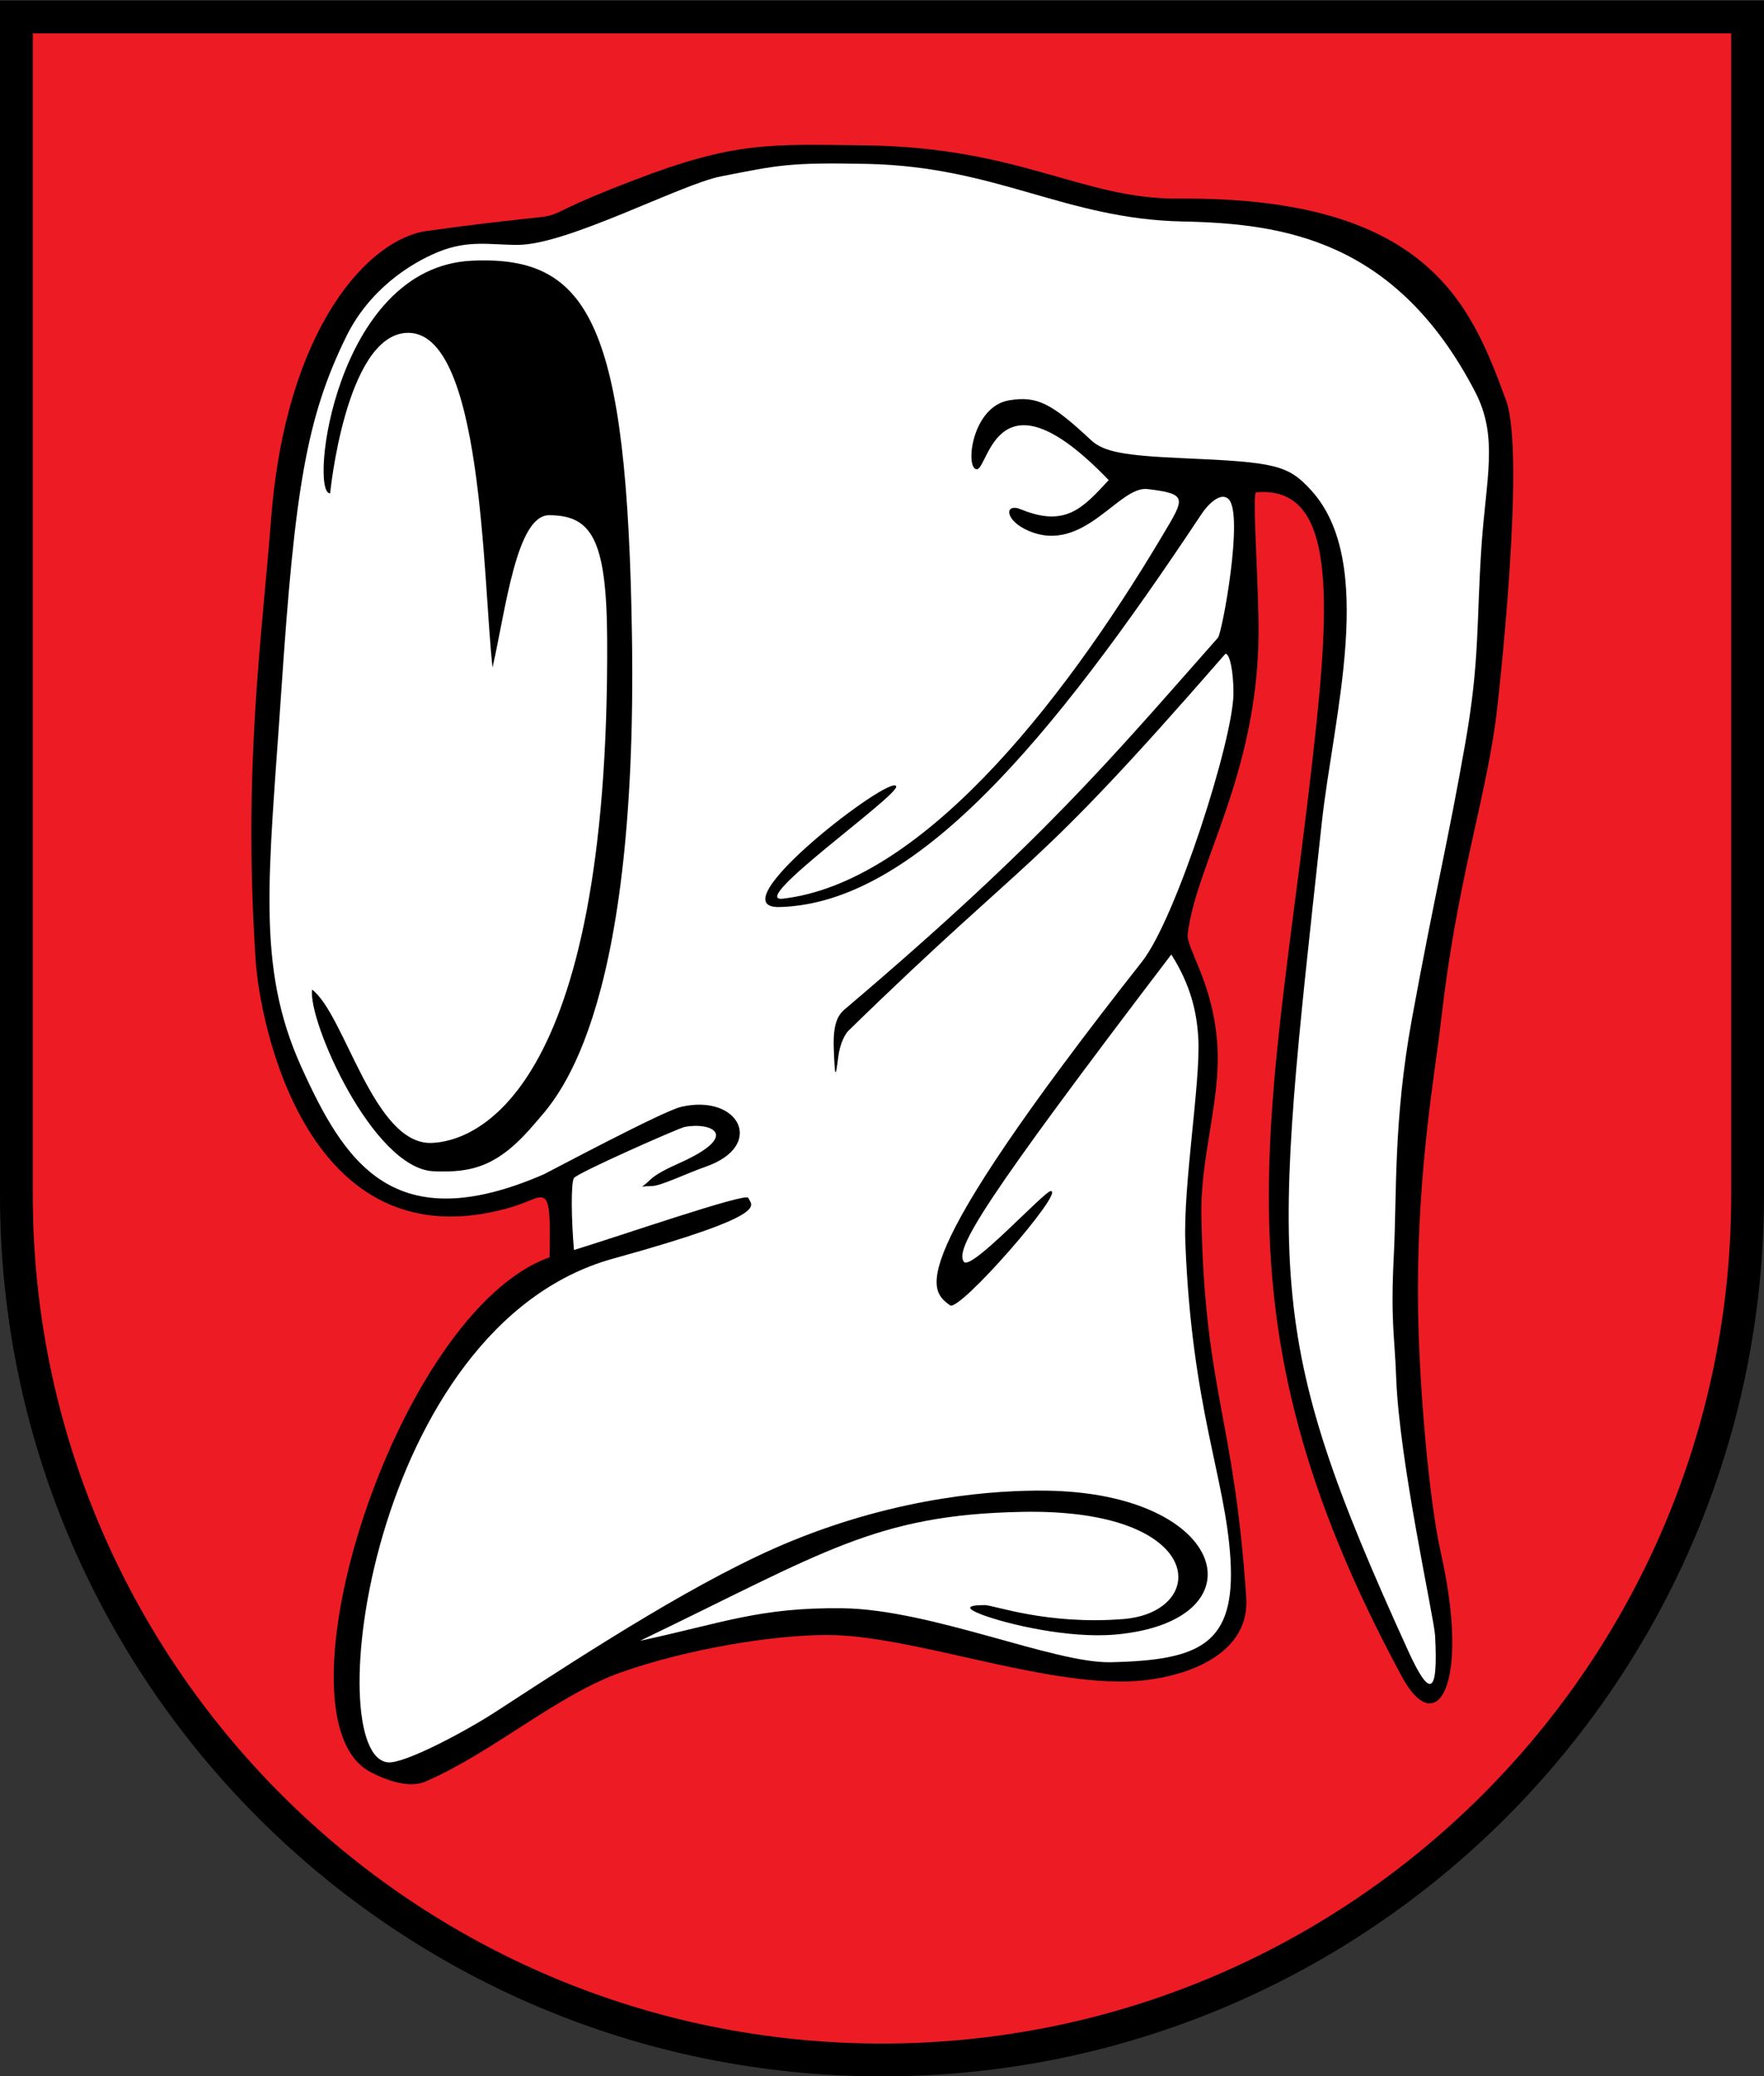 <svg xmlns="http://www.w3.org/2000/svg" version="1.0" width="1000" height="1177"><rect width="100%" height="100%" fill="#333333" stroke="none"/><path d="M9.295 674.116c-.006 1.056 0 2.13 0 3.188M990.705 9.619H9.294v667.685c0 270.703 219.836 490.404 490.705 490.404 270.869 0 490.704-219.701 490.704-490.404 0-1.058.007-2.132 0-3.188V9.62z" style="fill:#ed1c24;fill-opacity:1;stroke:#000;stroke-width:18.585;stroke-linecap:round;stroke-linejoin:miter;stroke-miterlimit:4;stroke-dasharray:none;stroke-dashoffset:0;stroke-opacity:1"/><path d="M210.163 1004.566C151.869 974.41 224.629 743.65 311.538 712.71c1.017-45.515-1.69-34.137-22.298-28.212-115.698 33.269-142.032-105.227-144.32-140.14-7.147-108.991 3.283-180.09 8.777-250.324 8.57-109.556 55.99-158.657 88.142-163.091 107.923-14.885 39.537 1.037 117.93-28.962 56.79-21.732 76.307-20.257 130.85-19.572 88.163 1.109 122.894 30.62 177.608 30.18 143.016-1.166 166.168 61.987 185.538 114.316 11.361 30.694-4.544 172.298-5.95 182.3-6.819 48.476-22.087 91.767-30.9 169.347-3.294 28.987-13.11 81.87-13.11 153.057 0 51.05 6.527 120.002 12.91 148.198 17.075 75.412-2.244 107.153-22.003 70.58-113.194-209.524-71.665-319.473-48.38-540.614 9.007-85.538 6.087-134.114-34.28-130.704-2.408.203 1.784 55.06 1.395 82.104-1.137 78.966-35.658 129.415-40.128 168.336-.94 8.195 14.87 28.257 16.83 63.818 1.71 31.041-9.658 62.137-9.093 95.471 1.706 99.916 18.537 113.543 25.427 216.84 2.327 34.896-40.128 47.432-70.213 47.567-51.607.275-121.029-26.173-166.794-26.383-30.557-.14-79.645 7.77-117.718 21.276-35.775 12.691-73.037 45.636-110.55 61.778-7.463 3.211-18.233 1.316-31.045-5.311z" style="fill:#000"/><path d="M280.988 970.34c56.367-36.712 117.773-76.326 167.642-96.746 62.191-25.465 116.47-28.977 144.4-28.606 103.904 1.382 122.797 74.148 39.278 81.572-26.803 2.382-62.06-6.06-75.85-11.352-9.267-3.556-8.433-5.347 1.85-5.347 5 0 35.33 11.345 78.423 7.918 48.855-3.84 47.972-62.788-57.233-60.769-83.137 1.579-112.664 23.042-216.678 73.092 47.176-10.137 67.83-19.05 114.95-18.444 50.077.644 119.746 31.262 151.766 30.584 50.665-1.074 70.977-10.135 68-58.55-2.842-46.222-21.89-85.263-25.572-179.36-1.282-32.754 8.665-90.772 7.353-115.558-.774-14.635-4.168-30.11-15.308-47.73-107.764 141.528-122.714 166.986-117.635 174.19 3.98 5.644 45.63-40.073 49.316-40.073 8.095 0-51.909 68.814-57.15 64.783-11.083-8.526-29.734-18.753 108.93-194.919 19.27-24.479 51.771-126.18 51.771-152.078 0-12.311-2.046-22.384-4.546-22.384-112.766 129.59-106.368 109.091-213.691 213.673-1.557 1.517-4.777 6.649-5.786 14.775-1.577 12.71-1.935 12.054-2.56-4.689-.51-13.608 2.197-18.777 6.09-22.08 112.88-95.791 151.419-142.618 211.674-210.72 2.438-2.755 14.743-69.898 6.102-78.54-4.425-4.424-11.677 2.794-15.468 8.508C595.8 420.017 518.69 512.197 441.933 514.165c-36.8.923 63.963-76.255 66.11-68.41 1.447 5.292-85.13 66.092-64.192 63.664 76.396-8.86 155.744-105.88 215.418-206.316 12.34-20.77 14.326-23.08-8.72-25.876-16.317-1.98-36.089 36.928-67.278 23.756-13.995-5.911-14.017-16.157-4.505-12.252 25.453 10.45 35.276-.994 49.745-16.566-63.501-66.213-68.082-6.204-74.75-6.165-6.772.038-3.096-35.737 18.554-39.124 15.56-2.433 23.532 1.466 46.11 22.552 7.133 6.661 18.242 8.833 52.88 10.336 51.835 2.25 59.036 3.803 72.224 18.426 37.016 41.047 12.344 128.088 5.827 187.844-27.967 256.982-34.203 287.42 48.927 469.756 12.089 26.515 17.138 26.023 15.26-8.676-.532-9.824-20.302-98.497-22.046-145.906-.903-24.541-3.256-32.287-1.331-70.093 1.74-34.184-.329-75.803 10.252-133.627 12.992-71.003 20.464-100.245 30.369-156.916 8.136-46.552 6.13-67.34 9.054-110.869 2.605-38.783 9.73-61.956-3.57-87.558-44.927-86.477-109.14-95.421-165.82-96.597-66.681-1.382-105.117-31.087-178.851-32.64-44.772-.941-50.545.788-82.805 7.054-22.786 4.426-86.934 38.775-115.162 38.852-15.707.04-27.938-2.99-45.044 3.94-16.48 6.677-39.405 21.745-52.31 48.034-22.59 46.014-29.136 86.703-36.763 200.233-7.11 105.831-14.526 156.63 11.255 213.672 24.555 54.328 52.272 97.979 137.494 60.983 1.786-.776 67.354-35.824 77.855-38.25 32.9-7.604 48.153 22.021 13.882 33.951-10.513 3.66-25.443 10.942-30.444 10.942-7.693 0-6.43 1.884-1.168-3.378 3.42-3.42 10.954-7.053 16.237-9.399 36.07-16.015 18.58-23.593 3.576-20.751-3.48.66-60.983 26.146-62.82 28.967-1.837 2.821-1.476 24.074 0 40.811 24.44-7.389 97.646-32.75 98.811-29.55 1.574 4.323 15.453 9.005-76.626 34.448-138.056 38.148-167.013 282.606-127.483 285.543 9.523.708 44.059-17.7 60.903-28.67z" style="fill:#fff;fill-opacity:1"/><path d="M245.837 663.953c-34.503-1.472-71.408-85.344-68.904-102.976 18.62 14.1 34.749 87.945 67.675 86.906 23.626-.745 100.948-25.776 99.583-285.555-.297-56.765-8.888-70.191-32.83-70.28-18.556-.069-24.558 52.897-32.147 86.35-5.568-49.523-5.344-192.766-49.177-189.684-34.295 2.411-42.999 91.728-42.873 90.924-12.01.804 2.578-128.128 80.185-131.84 67.105-3.178 88.298 35.892 90.925 214.051 3.215 218.067-44.374 262.218-54.555 274.388-20.8 24.862-35.681 28.678-57.882 27.716z" style="fill:#000"/></svg>